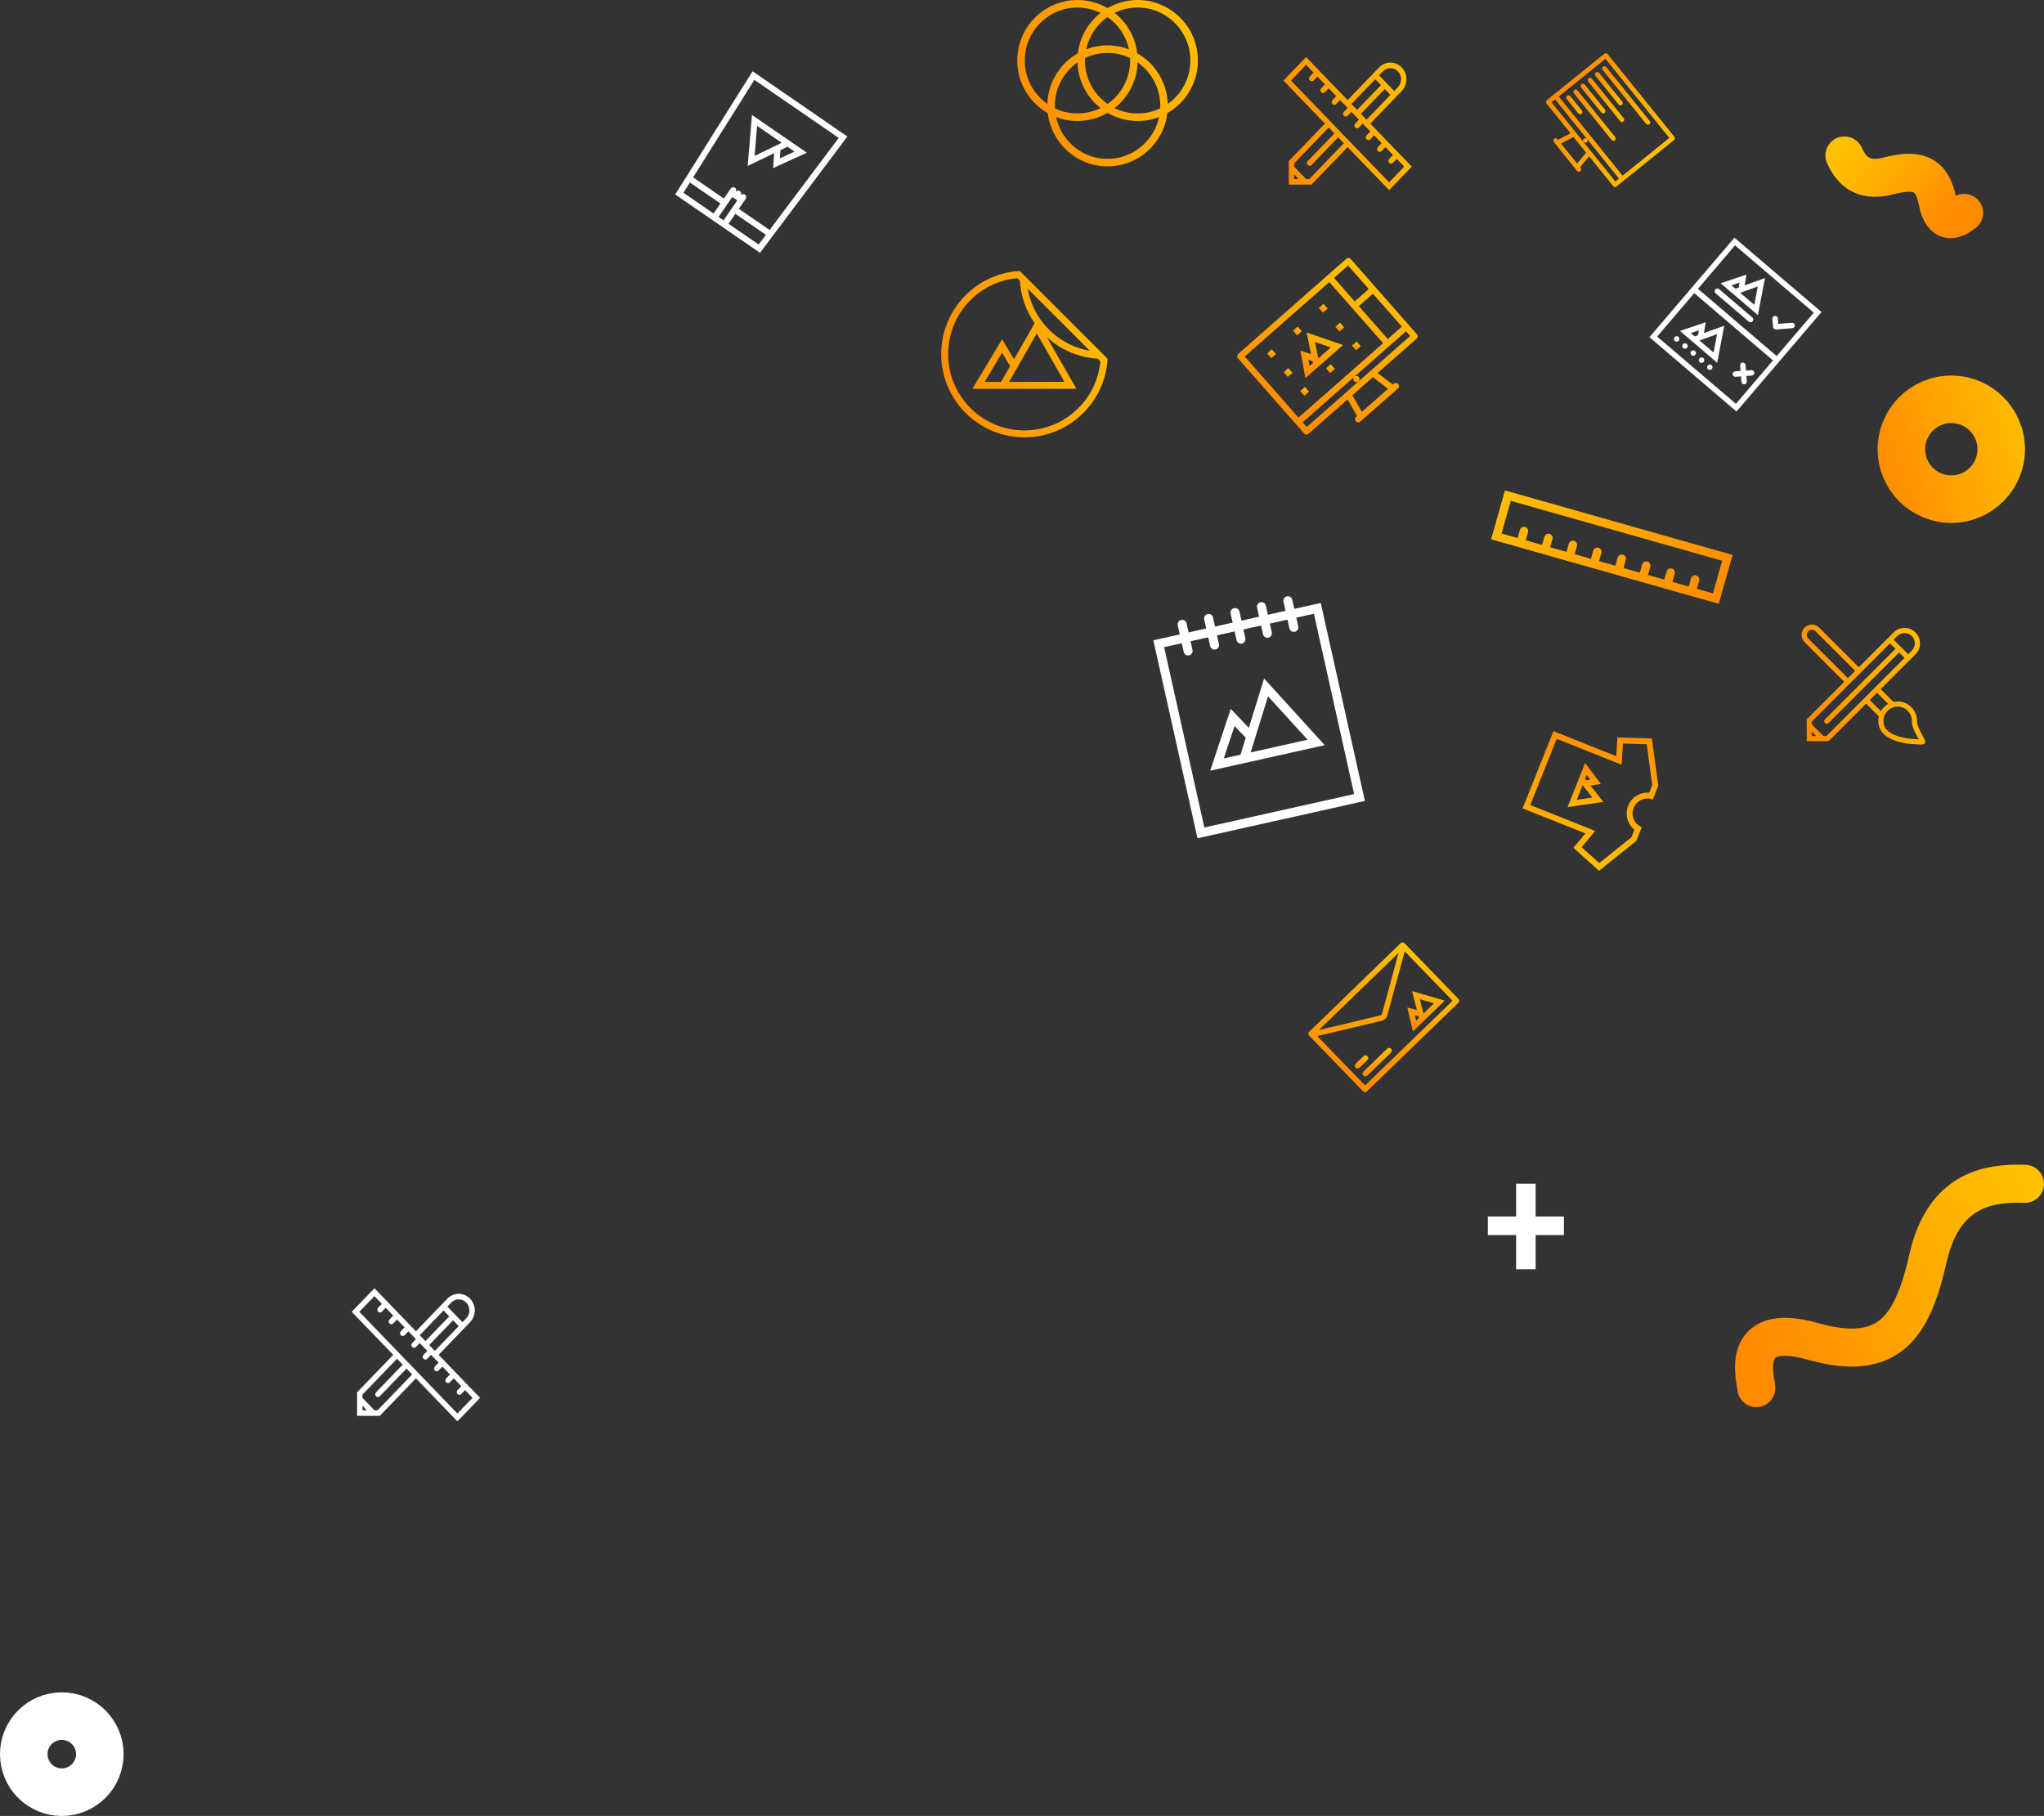 <svg width="430" height="382" viewBox="0 0 430 382" fill="none" xmlns="http://www.w3.org/2000/svg">
<rect x="0" y="0" width="430" height="382" fill="#333333" stroke="none"/>
<path d="M214.539 57C210.388 57.23 206.302 58.931 203.129 62.102C196.29 68.942 196.29 80.031 203.129 86.87C206.549 90.29 211.031 92 215.514 92C219.996 92 224.479 90.29 227.898 86.87C231.069 83.699 232.77 79.612 233 75.461L214.539 57ZM210.601 80.338H207.133L210.809 74.21L212.497 77.021L210.601 80.338ZM212.281 80.338L218.106 70.144L223.932 80.338H212.281ZM229.268 73.792C228.147 73.599 227.049 73.284 225.984 72.853C223.994 72.046 222.207 70.859 220.674 69.327C219.029 67.682 217.788 65.754 216.983 63.594C216.634 62.659 216.376 61.703 216.207 60.731L229.268 73.792ZM230.217 80.947C229.415 82.77 228.287 84.416 226.866 85.839C225.333 87.371 223.546 88.558 221.556 89.365C219.632 90.145 217.6 90.54 215.514 90.54C213.428 90.54 211.395 90.145 209.472 89.365C207.481 88.558 205.695 87.371 204.162 85.839C202.629 84.305 201.442 82.519 200.635 80.528C199.855 78.605 199.459 76.572 199.459 74.487C199.459 72.4 199.854 70.368 200.635 68.444C201.442 66.454 202.629 64.667 204.162 63.134C205.584 61.712 207.23 60.585 209.053 59.785C210.621 59.096 212.274 58.667 213.981 58.505L214.547 59.072C214.743 62.209 215.779 65.305 217.656 67.991L213.325 75.568L210.809 71.373L204.554 81.797H209.767H217.064H226.446L220.23 70.919C223.278 73.701 227.07 75.211 230.928 75.452L231.495 76.019C231.334 77.725 230.904 79.38 230.217 80.947Z" fill="url(#paint0_linear)" style="mix-blend-mode:multiply"/>
<path d="M364.875 50L356.327 60.008L355.548 60.92L346.999 70.929L365.311 86.569L373.859 76.561L374.638 75.648L383.187 65.64L364.875 50ZM365.183 84.95L348.618 70.802L356.421 61.666L372.986 75.814L365.183 84.95ZM357.2 60.754L365.002 51.619L381.567 65.767L373.765 74.902L357.2 60.754L357.2 60.754Z" fill="white"/>
<path d="M367.021 60.034L367.401 57.76L361.967 59.584L363.836 61.18L366.453 63.415L369.815 66.286L371.295 58.499L367.021 60.034ZM364.254 60.027L365.955 59.453L365.783 60.481L365.08 60.732L364.254 60.027ZM366.084 61.59L369.794 60.258L369.058 64.13L366.084 61.59Z" fill="white"/>
<path d="M368.637 66.786L361.66 60.826C361.421 60.622 361.057 60.651 360.85 60.892C360.647 61.131 360.676 61.495 360.914 61.699L367.892 67.659C368.133 67.865 368.494 67.833 368.697 67.595C368.904 67.353 368.879 66.992 368.637 66.786Z" fill="white"/>
<path d="M353.094 70.856C352.855 70.652 352.493 70.677 352.286 70.919C352.08 71.16 352.112 71.522 352.351 71.726C352.592 71.932 352.954 71.906 353.16 71.665C353.366 71.424 353.335 71.062 353.094 70.856Z" fill="white"/>
<path d="M354.837 72.344C354.599 72.141 354.237 72.167 354.031 72.408C353.824 72.65 353.856 73.011 354.094 73.215C354.335 73.421 354.697 73.395 354.904 73.154C355.11 72.912 355.079 72.551 354.837 72.344Z" fill="white"/>
<path d="M356.585 73.836C356.343 73.63 355.981 73.656 355.775 73.897C355.569 74.139 355.6 74.5 355.841 74.706C356.08 74.91 356.442 74.884 356.648 74.643C356.854 74.401 356.823 74.04 356.585 73.836Z" fill="white"/>
<path d="M358.327 75.325C358.085 75.119 357.723 75.145 357.517 75.386C357.311 75.628 357.342 75.989 357.584 76.195C357.821 76.398 358.183 76.373 358.389 76.131C358.596 75.89 358.564 75.528 358.327 75.325Z" fill="white"/>
<path d="M360.071 76.815C359.83 76.609 359.47 76.637 359.264 76.878C359.058 77.119 359.087 77.479 359.328 77.685C359.569 77.891 359.928 77.862 360.134 77.621C360.34 77.379 360.313 77.021 360.071 76.815Z" fill="white"/>
<path d="M357.889 73.441L361.251 76.312L362.729 68.529L358.454 70.063L358.837 67.787L353.404 69.61L355.272 71.206L357.889 73.441L357.889 73.441ZM360.492 74.159L357.518 71.619L361.227 70.287L360.492 74.159ZM355.688 70.056L357.388 69.483L357.219 70.508L356.513 70.761L355.688 70.056L355.688 70.056Z" fill="white"/>
<path d="M377.573 68.423C377.548 68.108 377.271 67.872 376.956 67.896L374.097 68.124L374.007 66.98C373.982 66.665 373.705 66.429 373.39 66.453C373.075 66.478 372.841 66.752 372.863 67.07L372.998 68.783C373.025 69.1 373.3 69.335 373.615 69.31L377.046 69.04C377.361 69.016 377.598 68.738 377.573 68.423Z" fill="white"/>
<path d="M364.495 78.738C364.522 79.055 364.794 79.292 365.112 79.265L365.114 79.267L366.256 79.175L366.346 80.319C366.371 80.634 366.648 80.87 366.963 80.846C367.278 80.821 367.512 80.546 367.49 80.229L367.397 79.088L368.541 78.998C368.856 78.973 369.093 78.696 369.068 78.381C369.043 78.066 368.766 77.829 368.451 77.854L367.307 77.944L367.22 76.802L367.217 76.8C367.192 76.485 366.918 76.25 366.6 76.273C366.285 76.297 366.049 76.575 366.073 76.89L366.163 78.034L365.022 78.121C364.704 78.148 364.47 78.423 364.495 78.738Z" fill="white"/>
<path d="M344.229 176.896L344.923 175.156L345.155 174.576L345.386 173.996C343.801 173.364 343.032 171.548 343.67 169.949C344.308 168.35 346.116 167.563 347.701 168.196L347.933 167.615L348.164 167.035L348.859 165.295L347.502 155.339L340.254 155.137L340.015 159.076L326.797 153.801L320.315 170.042L333.533 175.318L330.994 178.339L336.39 183.182L344.229 176.896ZM332.72 178.21L334.477 176.12L335.591 174.794L333.996 174.157L321.928 169.341L327.484 155.419L339.552 160.236L341.147 160.872L341.252 159.144L341.417 156.418L346.416 156.557L347.586 165.144L346.947 166.745C345.086 166.581 343.255 167.651 342.521 169.49C341.787 171.329 342.378 173.366 343.841 174.528L343.202 176.129L336.441 181.551L332.72 178.21Z" fill="url(#paint1_linear)" style="mix-blend-mode:multiply"/>
<path d="M334.598 165.26L336.785 164.896L333.466 160.497L332.584 162.707L331.349 165.8L329.762 169.778L337.303 168.688L334.598 165.26ZM333.797 163.005L334.552 164.004L333.717 164.143L333.469 163.829L333.797 163.005L333.797 163.005ZM332.935 165.165L334.986 167.764L331.709 168.238L332.935 165.165Z" fill="url(#paint2_linear)" style="mix-blend-mode:multiply"/>
<path d="M101 294.05L92.273 285L98.886 278.141C100.205 276.775 100.205 274.559 98.886 273.192C98.227 272.508 97.364 272.166 96.5 272.166C95.637 272.166 94.772 272.508 94.113 273.192L87.5 280.05L78.773 271L74 275.95L82.727 285L75.125 292.884V297.834H79.898L87.5 289.95L96.227 299L101 294.05ZM91.477 284.175L90.287 282.941L95.311 277.733L96.5 278.966L91.477 284.175ZM94.909 274.016C95.334 273.576 95.899 273.333 96.5 273.333C97.101 273.333 97.666 273.576 98.091 274.016C98.968 274.926 98.968 276.407 98.091 277.316L97.295 278.141L94.113 274.841L94.909 274.016ZM93.318 275.666L94.514 276.908L89.492 282.116L88.295 280.875L93.318 275.666ZM78.773 272.65L80.341 274.275L79.544 275.1C79.325 275.328 79.325 275.698 79.544 275.925C79.765 276.153 80.121 276.153 80.341 275.925C80.341 275.925 80.341 275.925 80.341 275.924L81.136 275.1L82.727 276.75L81.932 277.575C81.712 277.803 81.712 278.173 81.932 278.4C82.151 278.628 82.508 278.628 82.727 278.4C82.727 278.4 82.727 278.4 82.727 278.4L83.523 277.575L85.114 279.225L84.319 280.05C84.319 280.05 84.318 280.05 84.318 280.05C84.099 280.278 84.099 280.647 84.318 280.875C84.538 281.103 84.894 281.103 85.114 280.875V280.875L85.909 280.05L87.5 281.7L86.705 282.525C86.485 282.753 86.485 283.122 86.705 283.35C86.924 283.578 87.28 283.578 87.5 283.35L88.295 282.525L89.886 284.175L89.091 285C88.871 285.228 88.871 285.597 89.091 285.825C89.31 286.053 89.667 286.053 89.886 285.825C89.887 285.825 89.887 285.825 89.887 285.825L90.682 285L92.273 286.65L91.477 287.475V287.475C91.258 287.703 91.258 288.072 91.477 288.3C91.697 288.528 92.053 288.528 92.273 288.3L93.068 287.475L94.659 289.125L93.864 289.95C93.644 290.178 93.644 290.547 93.864 290.775C94.084 291.002 94.439 291.003 94.659 290.775C94.659 290.775 94.659 290.775 94.659 290.774L95.455 289.95L97.046 291.6L96.251 292.424L96.251 292.425C96.031 292.652 96.031 293.022 96.251 293.25C96.471 293.477 96.827 293.477 97.046 293.25L97.842 292.425L99.409 294.05L96.227 297.35L75.591 275.95L78.773 272.65ZM76.249 296.667V295.7L77.182 296.667H76.249ZM79.432 296.667H78.772L76.249 294.05V293.367L83.523 285.825L84.719 287.066L79.106 292.887C78.886 293.115 78.886 293.485 79.106 293.712C79.325 293.94 79.681 293.94 79.901 293.712L85.515 287.891L86.705 289.125L79.432 296.667Z" fill="white"/>
<path d="M297 35.05L288.273 26L294.887 19.141C296.205 17.775 296.205 15.559 294.887 14.192C294.227 13.508 293.364 13.166 292.5 13.166C291.637 13.166 290.772 13.508 290.113 14.192L283.5 21.05L274.773 12L270 16.95L278.727 26L271.125 33.883V38.834H275.898L283.5 30.95L292.227 40L297 35.05ZM287.477 25.175L286.288 23.941L291.31 18.733L292.5 19.966L287.477 25.175ZM290.909 15.016C291.334 14.576 291.899 14.333 292.5 14.333C293.101 14.333 293.666 14.576 294.091 15.016C294.968 15.926 294.968 17.407 294.091 18.316L293.295 19.141L290.113 15.841L290.909 15.016ZM289.318 16.666L290.515 17.907L285.492 23.116L284.295 21.875L289.318 16.666ZM274.773 13.65L276.341 15.275L275.545 16.1C275.325 16.328 275.325 16.698 275.545 16.925C275.765 17.153 276.121 17.153 276.341 16.925C276.341 16.925 276.341 16.925 276.341 16.924L277.136 16.1L278.727 17.75L277.932 18.575C277.712 18.803 277.712 19.173 277.932 19.4C278.151 19.628 278.508 19.628 278.727 19.4C278.727 19.4 278.727 19.4 278.727 19.4L279.523 18.575L281.114 20.225L280.319 21.049C280.319 21.049 280.318 21.05 280.318 21.05C280.099 21.278 280.099 21.647 280.318 21.875C280.538 22.103 280.894 22.103 281.114 21.875V21.875L281.909 21.05L283.5 22.7L282.705 23.525C282.485 23.753 282.485 24.122 282.705 24.35C282.924 24.578 283.28 24.578 283.5 24.35L284.295 23.525L285.886 25.175L285.091 26C284.871 26.228 284.871 26.597 285.091 26.825C285.31 27.053 285.667 27.053 285.886 26.825C285.887 26.825 285.887 26.825 285.887 26.825L286.682 26L288.273 27.65L287.477 28.475V28.475C287.258 28.703 287.258 29.072 287.477 29.3C287.697 29.528 288.053 29.528 288.273 29.3L289.068 28.475L290.66 30.125L289.864 30.95C289.644 31.178 289.644 31.547 289.864 31.775C290.084 32.002 290.44 32.003 290.66 31.775C290.66 31.775 290.66 31.775 290.66 31.774L291.455 30.95L293.046 32.6L292.251 33.424L292.251 33.425C292.031 33.652 292.031 34.022 292.251 34.25C292.471 34.477 292.827 34.477 293.046 34.25L293.842 33.425L295.409 35.05L292.227 38.35L271.591 16.95L274.773 13.65ZM272.249 37.667V36.7L273.182 37.667H272.249ZM275.432 37.667H274.772L272.249 35.05V34.367L279.523 26.825L280.719 28.066L275.106 33.887C274.886 34.115 274.886 34.485 275.106 34.712C275.325 34.94 275.681 34.94 275.901 34.712L281.515 28.891L282.705 30.125L275.432 37.667Z" fill="url(#paint3_linear)" style="mix-blend-mode:multiply"/>
<path d="M291.827 220.588L286.81 225.448C286.579 225.671 286.574 226.04 286.797 226.27C287.021 226.502 287.389 226.508 287.62 226.284L292.638 221.425C292.869 221.201 292.874 220.833 292.65 220.601C292.427 220.371 292.058 220.364 291.827 220.588Z" fill="url(#paint4_linear)" style="mix-blend-mode:multiply"/>
<path d="M286 224.611L287.672 222.991C287.903 222.767 287.909 222.399 287.686 222.168C287.462 221.937 287.094 221.932 286.863 222.156L285.19 223.775C284.96 223.999 284.953 224.367 285.177 224.598C285.401 224.829 285.769 224.834 286 224.611Z" fill="url(#paint5_linear)" style="mix-blend-mode:multiply"/>
<path d="M298.075 212.47L296.064 211.933L297.238 216.97L298.831 215.427L301.06 213.268L303.928 210.491L297.059 208.499L298.075 212.47ZM297.904 214.704L297.638 213.558L298.405 213.763L298.498 214.128L297.904 214.704ZM299.461 213.196L298.692 210.185L301.677 211.05L299.461 213.196Z" fill="url(#paint6_linear)" style="mix-blend-mode:multiply"/>
<path d="M294.652 198.404L275.418 217.032C275.187 217.256 275.181 217.625 275.405 217.856L286.744 229.563C286.967 229.794 287.336 229.799 287.567 229.576L306.8 210.948C307.031 210.725 307.037 210.356 306.814 210.126L295.474 198.418C295.251 198.187 294.882 198.181 294.652 198.404ZM294.223 200.441L290.725 213.302C290.698 213.404 290.536 213.56 290.433 213.585L277.464 216.672L294.223 200.441ZM287.175 228.334L277.118 217.951L290.703 214.717C290.96 214.656 291.212 214.506 291.417 214.308C291.621 214.11 291.78 213.863 291.849 213.608L295.513 200.131L305.572 210.516L287.175 228.334Z" fill="url(#paint7_linear)" style="mix-blend-mode:multiply"/>
<path d="M252 12.727C252 5.698 246.329 0 239.333 0C237.026 0 234.864 0.62 233 1.703C231.136 0.62 228.974 0 226.667 0C219.671 0 214 5.698 214 12.727C214 17.476 216.588 21.617 220.425 23.804C221.177 30.111 226.52 35 233 35C239.48 35 244.823 30.111 245.575 23.804C249.412 21.617 252 17.476 252 12.727ZM222.164 24.626C223.564 25.161 225.081 25.454 226.667 25.454C228.974 25.454 231.136 24.835 233 23.751C234.864 24.834 237.026 25.454 239.333 25.454C240.919 25.454 242.436 25.161 243.836 24.626C243.691 25.302 243.483 25.964 243.213 26.607C242.655 27.933 241.855 29.124 240.837 30.147C239.819 31.171 238.634 31.974 237.314 32.535C235.948 33.115 234.497 33.41 233 33.41C231.503 33.41 230.052 33.115 228.686 32.535C227.366 31.974 226.181 31.171 225.163 30.147C224.145 29.124 223.345 27.933 222.787 26.607C222.517 25.964 222.309 25.302 222.164 24.626ZM244.071 22.798C243.931 22.864 243.79 22.928 243.647 22.989C242.282 23.57 240.83 23.864 239.333 23.864C237.836 23.864 236.385 23.57 235.02 22.989C234.838 22.912 234.66 22.83 234.482 22.744C237.338 20.49 239.207 17.03 239.326 13.127C239.863 13.503 240.369 13.927 240.837 14.398C241.855 15.421 242.655 16.613 243.213 17.938C243.791 19.31 244.083 20.768 244.083 22.273C244.083 22.449 244.079 22.623 244.071 22.798ZM237.737 12.202C237.745 12.377 237.75 12.551 237.75 12.727C237.75 14.232 237.458 15.69 236.88 17.061C236.321 18.387 235.522 19.579 234.504 20.602C234.037 21.072 233.535 21.494 233 21.868C232.465 21.494 231.963 21.072 231.496 20.602C230.478 19.579 229.679 18.387 229.12 17.061C228.542 15.69 228.25 14.232 228.25 12.727C228.25 12.551 228.255 12.377 228.263 12.202C228.402 12.136 228.543 12.072 228.686 12.011C230.052 11.43 231.503 11.136 233 11.136C234.497 11.136 235.948 11.43 237.314 12.011C237.457 12.072 237.598 12.136 237.737 12.202ZM233 9.546C231.415 9.546 229.897 9.839 228.498 10.374C228.643 9.698 228.85 9.036 229.12 8.393C229.679 7.067 230.478 5.876 231.496 4.853C231.963 4.383 232.465 3.961 233 3.587C233.535 3.961 234.037 4.383 234.504 4.853C235.522 5.876 236.321 7.067 236.88 8.393C237.151 9.036 237.358 9.698 237.502 10.374C236.103 9.839 234.585 9.546 233 9.546ZM226.674 13.127C226.793 17.03 228.662 20.49 231.518 22.744C231.341 22.83 231.162 22.912 230.98 22.989C229.615 23.57 228.164 23.864 226.667 23.864C225.17 23.864 223.718 23.57 222.353 22.989C222.211 22.928 222.069 22.864 221.929 22.798C221.921 22.623 221.917 22.449 221.917 22.273C221.917 20.768 222.209 19.31 222.787 17.939C223.345 16.613 224.145 15.421 225.163 14.398C225.631 13.927 226.137 13.503 226.674 13.127ZM231.518 2.711C228.94 4.744 227.168 7.76 226.759 11.196C223.03 13.322 220.481 17.293 220.34 21.873C219.803 21.497 219.299 21.073 218.83 20.602C217.811 19.579 217.012 18.387 216.454 17.061C215.876 15.69 215.583 14.232 215.583 12.727C215.583 11.223 215.876 9.765 216.454 8.393C217.012 7.067 217.811 5.876 218.83 4.853C219.848 3.829 221.033 3.026 222.353 2.465C223.718 1.885 225.17 1.59 226.667 1.59C228.164 1.59 229.615 1.885 230.98 2.465C231.162 2.543 231.341 2.625 231.518 2.711ZM249.546 8.393C250.124 9.765 250.417 11.223 250.417 12.727C250.417 14.232 250.124 15.69 249.546 17.061C248.988 18.387 248.189 19.579 247.17 20.602C246.702 21.073 246.197 21.497 245.66 21.873C245.519 17.293 242.97 13.322 239.241 11.196C238.832 7.76 237.06 4.744 234.482 2.711C234.66 2.625 234.838 2.543 235.02 2.465C236.385 1.885 237.836 1.591 239.333 1.591C240.83 1.591 242.282 1.885 243.647 2.465C244.967 3.026 246.152 3.83 247.17 4.853C248.189 5.876 248.988 7.067 249.546 8.393Z" fill="url(#paint8_linear)" style="mix-blend-mode:multiply"/>
<path d="M142.049 40.907L149.394 45.96L152.542 48.126L159.888 53.179L178.263 28.716L158.326 15L142.049 40.907ZM143.777 40.549L145.134 38.391L151.56 42.812L150.116 44.91L143.777 40.549ZM151.166 45.633L154.053 41.435L155.103 42.157L152.215 46.354L151.166 45.633ZM153.264 47.076L154.708 44.977L161.135 49.399L159.604 51.437L153.264 47.076ZM176.447 29.013L161.901 48.379L155.43 43.928L156.874 41.829C157.073 41.54 157 41.144 156.71 40.944C156.421 40.745 156.024 40.818 155.825 41.108C156.024 40.818 155.95 40.421 155.66 40.222C155.371 40.023 154.975 40.096 154.775 40.386C154.975 40.096 154.901 39.7 154.611 39.5C154.322 39.301 153.925 39.374 153.726 39.664L152.282 41.762L145.812 37.311L158.697 16.802L176.447 29.013Z" fill="white"/>
<path d="M157.295 34.904L162.85 32.227L162.655 35.352L169.736 32.124L166.987 30.234L163.14 27.587L158.192 24.183L157.295 34.904ZM167.159 31.899L164.059 33.312L164.165 31.593L165.665 30.871L167.159 31.899L167.159 31.899ZM164.456 30.04L158.75 32.789L159.278 26.477L164.456 30.04Z" fill="white"/>
<g clip-path="url(#clip0)">
<path d="M403.285 151.636C403.285 149.387 401.462 147.563 399.212 147.563C398.911 147.563 398.618 147.596 398.335 147.658L395.636 144.959L402.961 137.633C404.23 136.364 404.23 134.307 402.961 133.038C402.327 132.404 401.496 132.086 400.664 132.086C399.833 132.086 399.001 132.404 398.366 133.038L391.04 140.364L382.697 132.02C382.274 131.597 381.719 131.386 381.166 131.386C380.611 131.386 380.056 131.597 379.633 132.02C378.788 132.866 378.788 134.237 379.633 135.084L387.977 143.427L380.085 151.319V155.914H384.681L392.572 148.022L395.248 150.698C395.177 150.999 395.138 151.313 395.138 151.636C395.138 156.249 401.941 156.614 404.19 156.614C406.44 156.615 403.285 153.886 403.285 151.636ZM400.664 133.169C401.243 133.169 401.786 133.395 402.195 133.804C403.04 134.648 403.04 136.023 402.195 136.867L401.43 137.633L398.366 134.569L399.132 133.804C399.541 133.395 400.085 133.169 400.664 133.169ZM380.399 134.317C379.977 133.895 379.977 133.208 380.399 132.786C380.604 132.581 380.876 132.469 381.166 132.469C381.454 132.469 381.727 132.581 381.931 132.786L390.275 141.129L388.743 142.661L380.399 134.317ZM381.169 154.831V153.934L382.065 154.831H381.169ZM384.232 154.831H383.598L381.169 152.402V151.768L397.601 135.335L398.753 136.488L383.918 151.322C383.706 151.534 383.706 151.877 383.918 152.088C384.129 152.3 384.473 152.3 384.684 152.088L399.518 137.253L400.664 138.399L384.232 154.831ZM393.338 147.256L394.869 145.725L397.225 148.08C396.584 148.439 396.05 148.966 395.683 149.601L393.338 147.256ZM399.167 154.829C398.225 154.511 397.499 154.098 397.009 153.6C396.479 153.063 396.222 152.421 396.222 151.636C396.222 150.838 396.533 150.087 397.097 149.522C397.662 148.958 398.413 148.647 399.212 148.647C400.861 148.647 402.202 149.988 402.202 151.636C402.202 152.869 402.859 154.072 403.387 155.038C403.466 155.182 403.561 155.356 403.648 155.524C402.482 155.494 400.716 155.351 399.167 154.829Z" fill="url(#paint9_linear)" style="mix-blend-mode:multiply"/>
</g>
<g clip-path="url(#clip1)">
<path d="M313.686 113.447L361.58 127.017L364.495 116.733L316.6 103.162L313.686 113.447ZM360.352 124.819L356.974 123.861L357.461 122.147C357.594 121.673 357.319 121.181 356.846 121.046C356.373 120.913 355.881 121.188 355.746 121.661C355.746 121.662 355.746 121.662 355.746 121.662L355.261 123.375L351.832 122.404L352.318 120.69C352.452 120.216 352.177 119.724 351.703 119.59C351.231 119.456 350.737 119.73 350.604 120.204L350.118 121.919L346.69 120.947L347.175 119.233L347.175 119.232C347.31 118.76 347.034 118.267 346.561 118.133C346.087 117.999 345.595 118.274 345.461 118.747C345.461 118.748 345.461 118.748 345.461 118.748L344.975 120.461L341.547 119.489L342.033 117.776C342.167 117.302 341.892 116.81 341.418 116.675C340.946 116.542 340.453 116.817 340.318 117.29L339.833 119.004L336.405 118.033L336.891 116.319C337.025 115.845 336.749 115.353 336.276 115.219C335.803 115.084 335.31 115.359 335.176 115.833L334.691 117.548L331.263 116.576L331.748 114.861C331.883 114.389 331.607 113.895 331.134 113.762C330.66 113.628 330.168 113.902 330.034 114.376C330.034 114.376 330.034 114.376 330.034 114.376L329.548 116.09L326.12 115.118L326.606 113.405C326.739 112.931 326.465 112.439 325.991 112.304C325.518 112.171 325.026 112.446 324.891 112.918C324.891 112.918 324.891 112.918 324.892 112.92L324.406 114.633L320.977 113.662L321.462 111.949C321.463 111.948 321.463 111.948 321.463 111.948C321.597 111.474 321.322 110.982 320.849 110.848C320.375 110.713 319.882 110.988 319.749 111.462L319.263 113.175L315.886 112.219L317.828 105.362L362.295 117.962L360.352 124.819Z" fill="url(#paint10_linear)" style="mix-blend-mode:multiply"/>
</g>
<path d="M352.243 28.783L338.196 11.378C338.027 11.17 337.721 11.137 337.512 11.305L325.405 21.077C325.196 21.246 325.163 21.552 325.332 21.76L330.4 28.04L327.764 29.419L327.642 29.268C327.474 29.059 327.167 29.027 326.958 29.195C326.749 29.364 326.717 29.67 326.885 29.879L331.771 35.933C331.94 36.142 332.246 36.175 332.455 36.006C332.664 35.837 332.697 35.531 332.528 35.322L332.406 35.171L334.31 32.885L339.379 39.166C339.547 39.374 339.853 39.407 340.062 39.238L352.17 29.467C352.379 29.298 352.411 28.992 352.243 28.783ZM328.387 30.191L331.019 28.814L333.685 32.115L331.783 34.399L328.387 30.191L328.387 30.191ZM351.18 29.015L341.343 36.954L327.908 20.307L337.745 12.368L351.18 29.015ZM333.112 29.852L326.394 21.529L327.151 20.918L333.869 29.242L340.586 37.565L339.83 38.176L333.112 29.852Z" fill="url(#paint11_linear)" style="mix-blend-mode:multiply"/>
<path d="M333.795 29.925C334.004 29.756 334.037 29.451 333.869 29.242C333.7 29.033 333.394 29 333.185 29.169C332.976 29.338 332.943 29.644 333.112 29.853C333.28 30.061 333.586 30.094 333.795 29.925Z" fill="url(#paint12_linear)" style="mix-blend-mode:multiply"/>
<path d="M337.148 14.724L346.308 26.074C346.308 26.074 346.309 26.074 346.309 26.075C346.477 26.283 346.784 26.316 346.993 26.148C347.202 25.979 347.234 25.672 347.066 25.464L337.905 14.113C337.736 13.904 337.43 13.871 337.221 14.04C337.012 14.208 336.979 14.515 337.148 14.724Z" fill="url(#paint13_linear)" style="mix-blend-mode:multiply"/>
<path d="M335.635 15.946L340.52 21.999C340.521 21.999 340.521 21.999 340.521 21.999C340.69 22.208 340.995 22.241 341.204 22.072C341.413 21.904 341.446 21.598 341.277 21.389L336.392 15.335C336.223 15.126 335.917 15.093 335.708 15.262C335.499 15.43 335.466 15.736 335.635 15.946Z" fill="url(#paint14_linear)" style="mix-blend-mode:multiply"/>
<path d="M334.12 17.168L340.837 25.491C340.838 25.491 340.838 25.491 340.838 25.491C341.006 25.7 341.312 25.733 341.521 25.564C341.73 25.395 341.763 25.089 341.595 24.88L334.877 16.557C334.708 16.347 334.401 16.314 334.193 16.483C333.983 16.652 333.951 16.958 334.12 17.168Z" fill="url(#paint15_linear)" style="mix-blend-mode:multiply"/>
<path d="M332.608 18.389L336.882 23.685C337.051 23.895 337.358 23.927 337.566 23.759C337.775 23.59 337.808 23.284 337.639 23.075L333.365 17.778C333.195 17.569 332.889 17.536 332.68 17.704C332.471 17.873 332.439 18.179 332.608 18.389Z" fill="url(#paint16_linear)" style="mix-blend-mode:multiply"/>
<path d="M331.094 19.61L339.033 29.447L339.033 29.447C339.202 29.657 339.509 29.689 339.717 29.521C339.926 29.352 339.959 29.046 339.79 28.836L331.851 19C331.682 18.79 331.376 18.757 331.167 18.926C330.958 19.095 330.925 19.401 331.094 19.61Z" fill="url(#paint17_linear)" style="mix-blend-mode:multiply"/>
<path d="M329.58 20.832L332.023 23.858C332.192 24.068 332.498 24.101 332.707 23.932C332.916 23.763 332.949 23.457 332.78 23.247L330.337 20.221C330.168 20.012 329.862 19.979 329.653 20.147C329.444 20.316 329.411 20.622 329.58 20.832Z" fill="url(#paint18_linear)" style="mix-blend-mode:multiply"/>
<path d="M262.715 153.114L258.915 149.114L254.589 162.123L260.326 160.843L268.358 159.052L278.684 156.749L265.922 142.733L262.715 153.114ZM257.449 159.54L259.718 152.716L262.072 155.194L260.972 158.754L257.449 159.54ZM263.107 158.278L266.755 146.469L275.078 155.608L263.107 158.278Z" fill="white"/>
<path d="M272.288 128.08L271.866 126.186C271.75 125.664 271.241 125.333 270.729 125.447C270.216 125.561 269.897 126.077 270.013 126.6L270.435 128.493L266.728 129.32L266.306 127.427C266.189 126.904 265.681 126.573 265.169 126.687C264.656 126.801 264.336 127.317 264.453 127.84L264.875 129.733L261.168 130.56L260.746 128.667C260.629 128.144 260.12 127.813 259.609 127.927C259.096 128.041 258.776 128.557 258.892 129.08L259.315 130.973L255.608 131.8L255.186 129.907C255.069 129.384 254.56 129.053 254.048 129.167C253.536 129.282 253.215 129.798 253.332 130.32L253.754 132.213L250.047 133.04L249.625 131.147C249.509 130.624 248.999 130.293 248.488 130.407C247.975 130.522 247.655 131.038 247.771 131.561L248.194 133.454L242.633 134.694L251.922 176.339L287.137 168.484L277.849 126.839L272.288 128.08ZM284.871 167.043L253.362 174.071L244.9 136.134L248.607 135.307L249.012 137.121C249.128 137.644 249.638 137.975 250.15 137.861C250.662 137.747 250.982 137.23 250.865 136.708L250.461 134.894L254.168 134.067L254.572 135.881C254.689 136.403 255.198 136.735 255.71 136.621C256.222 136.507 256.542 135.99 256.426 135.467L256.021 133.654L259.728 132.827L260.133 134.641C260.249 135.163 260.758 135.495 261.271 135.381C261.783 135.266 262.103 134.75 261.986 134.227L261.582 132.413L265.288 131.587L265.693 133.4C265.81 133.923 266.318 134.255 266.831 134.14C267.343 134.026 267.663 133.51 267.546 132.987L267.141 131.173L270.849 130.347L271.253 132.16C271.37 132.683 271.879 133.015 272.392 132.9C272.904 132.786 273.223 132.27 273.106 131.747L272.702 129.933L276.409 129.106L284.871 167.043Z" fill="white"/>
<path d="M283.231 54.435L260.495 74.44C260.222 74.68 260.195 75.096 260.435 75.369L274.351 91.186C274.592 91.459 275.008 91.485 275.281 91.245L283.484 84.027L285.502 87.513L285.304 87.687C285.031 87.927 285.005 88.344 285.245 88.617C285.485 88.89 285.901 88.916 286.174 88.676L294.083 81.718C294.356 81.477 294.382 81.062 294.142 80.789C293.902 80.516 293.486 80.489 293.213 80.729L293.015 80.903L289.813 78.459L298.018 71.24C298.29 71 298.317 70.584 298.077 70.311L284.16 54.494C283.92 54.221 283.504 54.194 283.231 54.435ZM286.51 86.627L284.495 83.145L288.808 79.348L292.007 81.79L286.51 86.627L286.51 86.627ZM287.956 60.801L284.99 63.41L280.641 58.468L283.607 55.858L287.956 60.801ZM285.86 64.399L288.825 61.79L294.914 68.709L291.948 71.319L285.86 64.399ZM279.653 59.337L290.96 72.188L273.166 87.844L261.859 74.993L279.653 59.337ZM285.779 80.254L274.906 89.822L274.036 88.833L284.909 79.266L295.784 69.698L296.653 70.687L285.779 80.254Z" fill="url(#paint19_linear)" style="mix-blend-mode:multiply"/>
<path d="M285.838 79.325C285.597 79.052 285.182 79.025 284.908 79.266C284.635 79.506 284.609 79.922 284.849 80.195C285.09 80.468 285.505 80.495 285.778 80.255C286.052 80.014 286.078 79.598 285.838 79.325Z" fill="url(#paint20_linear)" style="mix-blend-mode:multiply"/>
<path d="M279.14 75.555L282.529 72.573L274.877 69.952L275.81 74.493L273.567 73.778L274.62 79.532L276.504 77.875L279.14 75.555ZM276.631 71.944L279.955 73.084L277.337 75.387L276.631 71.944ZM275.497 77.007L275.257 75.699L276.113 75.972L276.198 76.389L275.497 77.007Z" fill="url(#paint21_linear)" style="mix-blend-mode:multiply"/>
<path d="M267.551 73.491L266.563 74.361L267.433 75.349L268.421 74.48L267.551 73.491Z" fill="url(#paint22_linear)" style="mix-blend-mode:multiply"/>
<path d="M272.987 68.708L271.999 69.577L272.869 70.566L273.857 69.697L272.987 68.708Z" fill="url(#paint23_linear)" style="mix-blend-mode:multiply"/>
<path d="M278.425 63.924L277.436 64.794L278.305 65.783L279.294 64.913L278.425 63.924Z" fill="url(#paint24_linear)" style="mix-blend-mode:multiply"/>
<path d="M281.904 67.878L280.915 68.748L281.785 69.737L282.774 68.866L281.904 67.878Z" fill="url(#paint25_linear)" style="mix-blend-mode:multiply"/>
<path d="M285.384 71.832L284.395 72.702L285.265 73.691L286.254 72.821L285.384 71.832Z" fill="url(#paint26_linear)" style="mix-blend-mode:multiply"/>
<path d="M274.511 81.4L273.523 82.269L274.393 83.258L275.381 82.388L274.511 81.4Z" fill="url(#paint27_linear)" style="mix-blend-mode:multiply"/>
<path d="M271.031 77.445L270.043 78.315L270.913 79.303L271.901 78.434L271.031 77.445Z" fill="url(#paint28_linear)" style="mix-blend-mode:multiply"/>
<path d="M279.947 76.616L278.959 77.486L279.829 78.475L280.817 77.605L279.947 76.616Z" fill="url(#paint29_linear)" style="mix-blend-mode:multiply"/>
<circle cx="410.5" cy="94.5" r="10.5" stroke="url(#paint30_linear)" stroke-width="10" style="mix-blend-mode:multiply"/>
<path d="M329 259.807V255.894H323.053V249H318.947V255.894H313V259.807H318.947V267H323.053V259.807H329Z" fill="white"/>
<path d="M369.472 292C369.472 290.494 365.366 277.65 381.38 282.17C397.394 286.689 402.321 279.157 405.606 264.641C408.891 250.125 418.472 248.756 426 249.029" stroke="url(#paint31_linear)" stroke-width="8" stroke-linecap="round" stroke-linejoin="round" style="mix-blend-mode:multiply"/>
<path d="M413.197 44.779C412.668 45.05 408.888 48.788 407.618 42.375C406.348 35.961 402.822 35.587 397.135 37.039C391.448 38.491 389.257 35.384 388.01 32.701" stroke="url(#paint32_linear)" stroke-width="8" stroke-linecap="round" stroke-linejoin="round" style="mix-blend-mode:multiply"/>
<circle cx="13" cy="369" r="8" stroke="white" stroke-width="10"/>
<defs>
<linearGradient id="paint0_linear" x1="232.545" y1="57.846" x2="193.251" y2="69.428" gradientUnits="userSpaceOnUse">
<stop stop-color="#FFC000"/>
<stop offset="1" stop-color="#FF8A00"/>
</linearGradient>
<linearGradient id="paint1_linear" x1="340.576" y1="184.433" x2="341.845" y2="150.006" gradientUnits="userSpaceOnUse">
<stop stop-color="#FFC000"/>
<stop offset="1" stop-color="#FF8A00"/>
</linearGradient>
<linearGradient id="paint2_linear" x1="335.791" y1="172.045" x2="335.345" y2="160.919" gradientUnits="userSpaceOnUse">
<stop stop-color="#FFC000"/>
<stop offset="1" stop-color="#FF8A00"/>
</linearGradient>
<linearGradient id="paint3_linear" x1="296.649" y1="12.677" x2="266.165" y2="21.341" gradientUnits="userSpaceOnUse">
<stop stop-color="#FFC000"/>
<stop offset="1" stop-color="#FF8A00"/>
</linearGradient>
<linearGradient id="paint4_linear" x1="292.189" y1="220.277" x2="293.545" y2="224.398" gradientUnits="userSpaceOnUse">
<stop stop-color="#FFC000"/>
<stop offset="1" stop-color="#FF8A00"/>
</linearGradient>
<linearGradient id="paint5_linear" x1="287.268" y1="221.802" x2="287.023" y2="224.984" gradientUnits="userSpaceOnUse">
<stop stop-color="#FFC000"/>
<stop offset="1" stop-color="#FF8A00"/>
</linearGradient>
<linearGradient id="paint6_linear" x1="299.626" y1="206.223" x2="295.721" y2="215.855" gradientUnits="userSpaceOnUse">
<stop stop-color="#FFC000"/>
<stop offset="1" stop-color="#FF8A00"/>
</linearGradient>
<linearGradient id="paint7_linear" x1="295.102" y1="198.556" x2="284.219" y2="227.407" gradientUnits="userSpaceOnUse">
<stop stop-color="#FFC000"/>
<stop offset="1" stop-color="#FF8A00"/>
</linearGradient>
<linearGradient id="paint8_linear" x1="251.506" y1="0.846" x2="209.445" y2="14.306" gradientUnits="userSpaceOnUse">
<stop stop-color="#FFC000"/>
<stop offset="1" stop-color="#FF8A00"/>
</linearGradient>
<linearGradient id="paint9_linear" x1="404.661" y1="131.996" x2="375.615" y2="140.819" gradientUnits="userSpaceOnUse">
<stop stop-color="#FFC000"/>
<stop offset="1" stop-color="#FF8A00"/>
</linearGradient>
<linearGradient id="paint10_linear" x1="311.174" y1="106.828" x2="346.932" y2="141.842" gradientUnits="userSpaceOnUse">
<stop stop-color="#FFC000"/>
<stop offset="1" stop-color="#FF8A00"/>
</linearGradient>
<linearGradient id="paint11_linear" x1="351.973" y1="29.235" x2="329.206" y2="14.744" gradientUnits="userSpaceOnUse">
<stop stop-color="#FFC000"/>
<stop offset="1" stop-color="#FF8A00"/>
</linearGradient>
<linearGradient id="paint12_linear" x1="334.147" y1="29.625" x2="333.212" y2="28.977" gradientUnits="userSpaceOnUse">
<stop stop-color="#FFC000"/>
<stop offset="1" stop-color="#FF8A00"/>
</linearGradient>
<linearGradient id="paint13_linear" x1="347.226" y1="25.7" x2="343.714" y2="27.483" gradientUnits="userSpaceOnUse">
<stop stop-color="#FFC000"/>
<stop offset="1" stop-color="#FF8A00"/>
</linearGradient>
<linearGradient id="paint14_linear" x1="341.493" y1="21.693" x2="337.916" y2="22.873" gradientUnits="userSpaceOnUse">
<stop stop-color="#FFC000"/>
<stop offset="1" stop-color="#FF8A00"/>
</linearGradient>
<linearGradient id="paint15_linear" x1="341.786" y1="25.155" x2="338.223" y2="26.676" gradientUnits="userSpaceOnUse">
<stop stop-color="#FFC000"/>
<stop offset="1" stop-color="#FF8A00"/>
</linearGradient>
<linearGradient id="paint16_linear" x1="337.863" y1="23.389" x2="334.299" y2="24.407" gradientUnits="userSpaceOnUse">
<stop stop-color="#FFC000"/>
<stop offset="1" stop-color="#FF8A00"/>
</linearGradient>
<linearGradient id="paint17_linear" x1="339.966" y1="29.093" x2="336.428" y2="30.764" gradientUnits="userSpaceOnUse">
<stop stop-color="#FFC000"/>
<stop offset="1" stop-color="#FF8A00"/>
</linearGradient>
<linearGradient id="paint18_linear" x1="333.028" y1="23.592" x2="329.707" y2="23.868" gradientUnits="userSpaceOnUse">
<stop stop-color="#FFC000"/>
<stop offset="1" stop-color="#FF8A00"/>
</linearGradient>
<linearGradient id="paint19_linear" x1="283.858" y1="54.774" x2="265.564" y2="86.408" gradientUnits="userSpaceOnUse">
<stop stop-color="#FFC000"/>
<stop offset="1" stop-color="#FF8A00"/>
</linearGradient>
<linearGradient id="paint20_linear" x1="285.411" y1="78.866" x2="284.589" y2="80.169" gradientUnits="userSpaceOnUse">
<stop stop-color="#FFC000"/>
<stop offset="1" stop-color="#FF8A00"/>
</linearGradient>
<linearGradient id="paint21_linear" x1="277.899" y1="67.519" x2="272.967" y2="78.191" gradientUnits="userSpaceOnUse">
<stop stop-color="#FFC000"/>
<stop offset="1" stop-color="#FF8A00"/>
</linearGradient>
<linearGradient id="paint22_linear" x1="267.559" y1="73.526" x2="266.738" y2="74.829" gradientUnits="userSpaceOnUse">
<stop stop-color="#FFC000"/>
<stop offset="1" stop-color="#FF8A00"/>
</linearGradient>
<linearGradient id="paint23_linear" x1="272.996" y1="68.743" x2="272.174" y2="70.046" gradientUnits="userSpaceOnUse">
<stop stop-color="#FFC000"/>
<stop offset="1" stop-color="#FF8A00"/>
</linearGradient>
<linearGradient id="paint24_linear" x1="278.433" y1="63.959" x2="277.61" y2="65.264" gradientUnits="userSpaceOnUse">
<stop stop-color="#FFC000"/>
<stop offset="1" stop-color="#FF8A00"/>
</linearGradient>
<linearGradient id="paint25_linear" x1="281.912" y1="67.913" x2="281.09" y2="69.218" gradientUnits="userSpaceOnUse">
<stop stop-color="#FFC000"/>
<stop offset="1" stop-color="#FF8A00"/>
</linearGradient>
<linearGradient id="paint26_linear" x1="285.392" y1="71.867" x2="284.57" y2="73.172" gradientUnits="userSpaceOnUse">
<stop stop-color="#FFC000"/>
<stop offset="1" stop-color="#FF8A00"/>
</linearGradient>
<linearGradient id="paint27_linear" x1="274.519" y1="81.435" x2="273.697" y2="82.738" gradientUnits="userSpaceOnUse">
<stop stop-color="#FFC000"/>
<stop offset="1" stop-color="#FF8A00"/>
</linearGradient>
<linearGradient id="paint28_linear" x1="271.039" y1="77.481" x2="270.218" y2="78.784" gradientUnits="userSpaceOnUse">
<stop stop-color="#FFC000"/>
<stop offset="1" stop-color="#FF8A00"/>
</linearGradient>
<linearGradient id="paint29_linear" x1="279.955" y1="76.652" x2="279.134" y2="77.955" gradientUnits="userSpaceOnUse">
<stop stop-color="#FFC000"/>
<stop offset="1" stop-color="#FF8A00"/>
</linearGradient>
<linearGradient id="paint30_linear" x1="425.597" y1="79.75" x2="390.794" y2="90.008" gradientUnits="userSpaceOnUse">
<stop stop-color="#FFC000"/>
<stop offset="1" stop-color="#FF8A00"/>
</linearGradient>
<linearGradient id="paint31_linear" x1="425.259" y1="250.04" x2="364.918" y2="273.616" gradientUnits="userSpaceOnUse">
<stop stop-color="#FFC000"/>
<stop offset="1" stop-color="#FF8A00"/>
</linearGradient>
<linearGradient id="paint32_linear" x1="388.497" y1="32.779" x2="407.501" y2="49.722" gradientUnits="userSpaceOnUse">
<stop stop-color="#FFC000"/>
<stop offset="1" stop-color="#FF8A00"/>
</linearGradient>
<clipPath id="clip0">
<rect width="26" height="26" fill="white" transform="translate(379 131)"/>
</clipPath>
<clipPath id="clip1">
<rect width="42.758" height="42.758" fill="white" transform="translate(330.848 144.179) rotate(-119.18)"/>
</clipPath>
</defs>
</svg>
